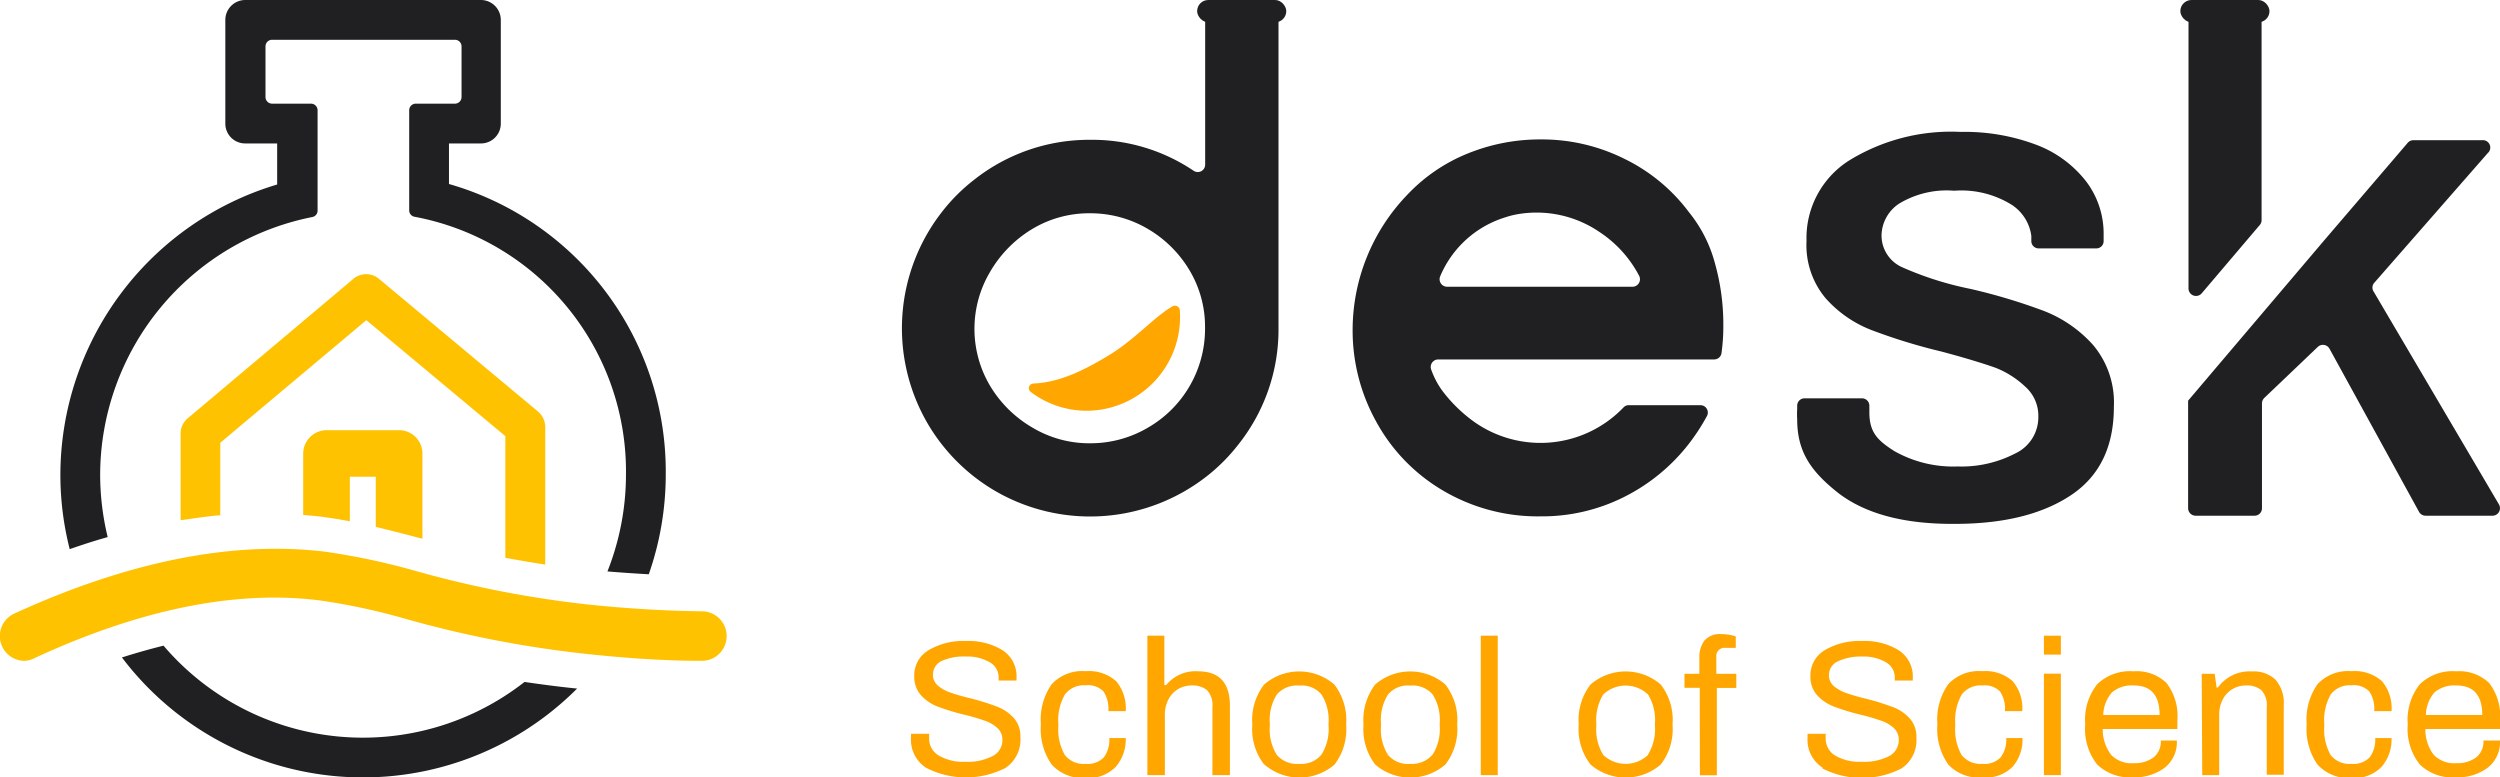 <svg id="Layer_1" data-name="Layer 1" xmlns="http://www.w3.org/2000/svg" viewBox="0 0 192.94 60"><defs><style>.cls-1{fill:#ffa600;}.cls-2{fill:#202023;}.cls-3{fill:#ffc200;}</style></defs><title>desk_school_of_science_logo</title><path class="cls-1" d="M71.48,59.26a2.57,2.57,0,0,1-1.17-2.33v-.3h1.4a.66.66,0,0,1,0,.11,1.25,1.25,0,0,0,0,.21,1.5,1.5,0,0,0,.76,1.37,3.66,3.66,0,0,0,2,.47,4.17,4.17,0,0,0,2.14-.44,1.37,1.37,0,0,0,.75-1.25,1.2,1.2,0,0,0-.39-.92,2.76,2.76,0,0,0-1-.57,15.82,15.82,0,0,0-1.58-.46,17.2,17.2,0,0,1-2-.61,3.37,3.37,0,0,1-1.29-.86,2.12,2.12,0,0,1-.54-1.51,2.24,2.24,0,0,1,1.12-2,5.27,5.27,0,0,1,2.86-.7,5.06,5.06,0,0,1,2.83.71,2.4,2.4,0,0,1,1.08,2.16v.18H77.07v-.22a1.32,1.32,0,0,0-.69-1.19,3.35,3.35,0,0,0-1.8-.44A4.17,4.17,0,0,0,72.7,51,1.16,1.16,0,0,0,72,52.06a1.08,1.08,0,0,0,.38.85,2.85,2.85,0,0,0,.94.53,15.88,15.88,0,0,0,1.56.45,18.52,18.52,0,0,1,2,.62,3.35,3.35,0,0,1,1.33.87,2.08,2.08,0,0,1,.54,1.49,2.64,2.64,0,0,1-1.14,2.39,6.72,6.72,0,0,1-6.13,0Z"/><path class="cls-1" d="M81.16,59a4.81,4.81,0,0,1-.83-3.1,4.74,4.74,0,0,1,.84-3.1,3.21,3.21,0,0,1,2.61-1,3.17,3.17,0,0,1,2.36.77,3.25,3.25,0,0,1,.74,2.31H85.54a2.44,2.44,0,0,0-.38-1.52,1.67,1.67,0,0,0-1.38-.47,1.83,1.83,0,0,0-1.59.7,4,4,0,0,0-.51,2.31V56a4,4,0,0,0,.5,2.27,1.84,1.84,0,0,0,1.6.68,1.73,1.73,0,0,0,1.41-.5,2.26,2.26,0,0,0,.42-1.49h1.27a3.23,3.23,0,0,1-.76,2.21,2.94,2.94,0,0,1-2.34.87A3.24,3.24,0,0,1,81.16,59Z"/><path class="cls-1" d="M88.55,49.06h1.31v3.81H90a2.92,2.92,0,0,1,2.47-1.06c1.63,0,2.45.89,2.45,2.67v5.34H93.57V54.57a1.69,1.69,0,0,0-.42-1.31,1.8,1.8,0,0,0-1.21-.36,2.1,2.1,0,0,0-1,.27,2,2,0,0,0-.76.8,2.5,2.5,0,0,0-.28,1.22v4.63H88.55Z"/><path class="cls-1" d="M97.56,59a4.46,4.46,0,0,1-.91-3.08,4.47,4.47,0,0,1,.91-3.09,4.14,4.14,0,0,1,5.42,0,4.53,4.53,0,0,1,.91,3.09A4.51,4.51,0,0,1,103,59a4.14,4.14,0,0,1-5.42,0Zm4.43-.77a3.7,3.7,0,0,0,.54-2.26v-.11a3.7,3.7,0,0,0-.54-2.26,2,2,0,0,0-1.72-.69,2.05,2.05,0,0,0-1.73.69A3.7,3.7,0,0,0,98,55.85V56a3.7,3.7,0,0,0,.54,2.26,2.05,2.05,0,0,0,1.73.69A2,2,0,0,0,102,58.22Z"/><path class="cls-1" d="M106.13,59a4.51,4.51,0,0,1-.9-3.08,4.53,4.53,0,0,1,.9-3.09,4.14,4.14,0,0,1,5.42,0,4.47,4.47,0,0,1,.91,3.09,4.46,4.46,0,0,1-.91,3.08,4.14,4.14,0,0,1-5.42,0Zm4.44-.77a3.7,3.7,0,0,0,.54-2.26v-.11a3.7,3.7,0,0,0-.54-2.26,2.05,2.05,0,0,0-1.73-.69,2,2,0,0,0-1.72.69,3.7,3.7,0,0,0-.54,2.26V56a3.7,3.7,0,0,0,.54,2.26,2,2,0,0,0,1.72.69A2.05,2.05,0,0,0,110.57,58.22Z"/><path class="cls-1" d="M114.28,49.06h1.31V59.82h-1.31Z"/><path class="cls-1" d="M122.75,59a4.46,4.46,0,0,1-.91-3.08,4.47,4.47,0,0,1,.91-3.09,4.14,4.14,0,0,1,5.42,0,4.47,4.47,0,0,1,.91,3.09,4.46,4.46,0,0,1-.91,3.08,4.14,4.14,0,0,1-5.42,0Zm4.44-.77a3.77,3.77,0,0,0,.53-2.26v-.11a3.77,3.77,0,0,0-.53-2.26,2.51,2.51,0,0,0-3.46,0,3.77,3.77,0,0,0-.53,2.26V56a3.77,3.77,0,0,0,.53,2.26,2.51,2.51,0,0,0,3.46,0Z"/><path class="cls-1" d="M131.18,53.08H130V52h1.15V50.74a2.12,2.12,0,0,1,.38-1.29,1.55,1.55,0,0,1,1.31-.51,3.2,3.2,0,0,1,.61.05,2.69,2.69,0,0,1,.51.13V50h-.77a.64.64,0,0,0-.73.72V52H134v1.09h-1.5v6.74h-1.31Z"/><path class="cls-1" d="M140.68,59.26a2.56,2.56,0,0,1-1.18-2.33l0-.3h1.4l0,.11a1.34,1.34,0,0,0,0,.21,1.52,1.52,0,0,0,.75,1.37,3.68,3.68,0,0,0,2,.47,4.23,4.23,0,0,0,2.15-.44,1.38,1.38,0,0,0,.74-1.25,1.2,1.2,0,0,0-.39-.92,2.8,2.8,0,0,0-1-.57,16.13,16.13,0,0,0-1.59-.46,17,17,0,0,1-2-.61,3.4,3.4,0,0,1-1.3-.86,2.12,2.12,0,0,1-.54-1.51,2.26,2.26,0,0,1,1.12-2,5.29,5.29,0,0,1,2.86-.7,5.06,5.06,0,0,1,2.83.71,2.41,2.41,0,0,1,1.09,2.16v.18h-1.39v-.22a1.32,1.32,0,0,0-.69-1.19,3.33,3.33,0,0,0-1.8-.44,4.17,4.17,0,0,0-1.88.36,1.16,1.16,0,0,0-.71,1.07,1.08,1.08,0,0,0,.38.85,3,3,0,0,0,.94.53,15.88,15.88,0,0,0,1.56.45,18.52,18.52,0,0,1,2,.62,3.28,3.28,0,0,1,1.33.87,2.08,2.08,0,0,1,.54,1.49,2.64,2.64,0,0,1-1.14,2.39,6.7,6.7,0,0,1-6.12,0Z"/><path class="cls-1" d="M150.36,59a4.74,4.74,0,0,1-.84-3.1,4.74,4.74,0,0,1,.84-3.1,3.22,3.22,0,0,1,2.62-1,3.16,3.16,0,0,1,2.35.77,3.21,3.21,0,0,1,.74,2.31h-1.34a2.37,2.37,0,0,0-.38-1.52A1.66,1.66,0,0,0,153,52.9a1.83,1.83,0,0,0-1.6.7,4.06,4.06,0,0,0-.5,2.31V56a4,4,0,0,0,.49,2.27,1.86,1.86,0,0,0,1.61.68,1.72,1.72,0,0,0,1.4-.5,2.21,2.21,0,0,0,.43-1.49h1.26a3.23,3.23,0,0,1-.76,2.21A2.92,2.92,0,0,1,153,60,3.22,3.22,0,0,1,150.36,59Z"/><path class="cls-1" d="M157.74,49.06h1.31v1.46h-1.31Zm0,2.93h1.31v7.83h-1.31Z"/><path class="cls-1" d="M161.85,59a4.41,4.41,0,0,1-.92-3.09,4.42,4.42,0,0,1,.92-3.1,3.64,3.64,0,0,1,2.81-1,3.3,3.3,0,0,1,2.54.9,4.17,4.17,0,0,1,.84,2.9v.65h-5.76a3.28,3.28,0,0,0,.65,2,2.19,2.19,0,0,0,1.73.64,2.45,2.45,0,0,0,1.52-.43,1.54,1.54,0,0,0,.58-1.32H168a2.5,2.5,0,0,1-.94,2.1,3.85,3.85,0,0,1-2.44.74A3.64,3.64,0,0,1,161.85,59Zm4.82-3.82q0-2.28-2-2.28a2.36,2.36,0,0,0-1.67.53,2.75,2.75,0,0,0-.68,1.75Z"/><path class="cls-1" d="M169.92,52h1l.15,1.06h.1a3,3,0,0,1,2.64-1.24,2.44,2.44,0,0,1,1.8.63,2.77,2.77,0,0,1,.64,2v5.34h-1.31V54.57a1.69,1.69,0,0,0-.42-1.31,1.8,1.8,0,0,0-1.21-.36,2.1,2.1,0,0,0-1,.27,2,2,0,0,0-.76.8,2.5,2.5,0,0,0-.28,1.22v4.63h-1.31Z"/><path class="cls-1" d="M178.85,59a4.81,4.81,0,0,1-.83-3.1,4.74,4.74,0,0,1,.84-3.1,3.21,3.21,0,0,1,2.61-1,3.17,3.17,0,0,1,2.36.77,3.25,3.25,0,0,1,.74,2.31h-1.34a2.37,2.37,0,0,0-.38-1.52,1.67,1.67,0,0,0-1.38-.47,1.83,1.83,0,0,0-1.59.7,4.06,4.06,0,0,0-.5,2.31V56a4,4,0,0,0,.49,2.27,1.84,1.84,0,0,0,1.6.68,1.73,1.73,0,0,0,1.41-.5,2.26,2.26,0,0,0,.43-1.49h1.26a3.23,3.23,0,0,1-.76,2.21,2.93,2.93,0,0,1-2.34.87A3.24,3.24,0,0,1,178.85,59Z"/><path class="cls-1" d="M186.75,59a4.41,4.41,0,0,1-.93-3.09,4.42,4.42,0,0,1,.93-3.1,3.62,3.62,0,0,1,2.81-1,3.32,3.32,0,0,1,2.54.9,4.17,4.17,0,0,1,.84,2.9v.65h-5.76a3.22,3.22,0,0,0,.65,2,2.19,2.19,0,0,0,1.73.64,2.47,2.47,0,0,0,1.52-.43,1.54,1.54,0,0,0,.58-1.32h1.28a2.51,2.51,0,0,1-.95,2.1,3.84,3.84,0,0,1-2.43.74A3.62,3.62,0,0,1,186.75,59Zm4.82-3.82q0-2.28-2-2.28a2.4,2.4,0,0,0-1.68.53,2.75,2.75,0,0,0-.67,1.75Z"/><path class="cls-2" d="M98.67,25.32a14.25,14.25,0,0,1-3.11,9,13.91,13.91,0,0,1-2.42,2.43,14.6,14.6,0,0,1-16.3,1.16,14.53,14.53,0,0,1-5.28-5.28A14.6,14.6,0,0,1,72.7,16.35a13.91,13.91,0,0,1,2.42-2.43,14.3,14.3,0,0,1,9-3.13,14,14,0,0,1,8,2.39.57.57,0,0,0,.89-.47V.58A.58.58,0,0,1,93.57,0H98.1a.58.58,0,0,1,.57.58V25.32ZM88.6,33A8.8,8.8,0,0,0,93,25.32v-.05a8.47,8.47,0,0,0-1.21-4.43,9.06,9.06,0,0,0-3.25-3.2,8.72,8.72,0,0,0-4.4-1.18,8.51,8.51,0,0,0-4.52,1.24A9.33,9.33,0,0,0,76.4,21a8.62,8.62,0,0,0,0,8.76A9.17,9.17,0,0,0,79.68,33a8.54,8.54,0,0,0,4.46,1.21A8.73,8.73,0,0,0,88.6,33Z"/><path class="cls-2" d="M111,27.74a.58.58,0,0,0-.55.77,6.45,6.45,0,0,0,.85,1.63,11.34,11.34,0,0,0,2,2.06,8.87,8.87,0,0,0,12-.76.54.54,0,0,1,.4-.17h5.52a.57.57,0,0,1,.52.83,15.88,15.88,0,0,1-1.43,2.19,14.6,14.6,0,0,1-5,4.08,14.09,14.09,0,0,1-6.39,1.48,14.38,14.38,0,0,1-7.57-2,13.86,13.86,0,0,1-5.14-5.31,14.49,14.49,0,0,1-1.82-7.1A15.06,15.06,0,0,1,108.64,15a13.17,13.17,0,0,1,4.6-3.14,14.83,14.83,0,0,1,5.69-1.1,14.28,14.28,0,0,1,6.42,1.49,13.68,13.68,0,0,1,5,4.13,10.54,10.54,0,0,1,2,3.93A17.47,17.47,0,0,1,133,25.1a15,15,0,0,1-.14,2.14.57.57,0,0,1-.57.5H111Zm15-5.61a.58.58,0,0,0,.5-.85,9.1,9.1,0,0,0-3.08-3.39,8.61,8.61,0,0,0-6.1-1.39,6.65,6.65,0,0,0-1.17.28,8,8,0,0,0-5,4.54.58.58,0,0,0,.53.81Z"/><path class="cls-2" d="M141.81,38c-2.07-1.65-3.11-3.15-3.11-5.64a6.54,6.54,0,0,1,0-.8c0-.05,0-.15,0-.27a.57.57,0,0,1,.57-.55h4.42a.57.57,0,0,1,.58.57v.5c0,1.57.64,2.18,1.92,3a9.24,9.24,0,0,0,4.9,1.19,9,9,0,0,0,4.43-1,3.08,3.08,0,0,0,1.79-2.81,3,3,0,0,0-1-2.34A7.15,7.15,0,0,0,154,28.38c-1-.35-2.33-.76-4.13-1.24a44.24,44.24,0,0,1-5.39-1.65A9.1,9.1,0,0,1,140.88,23a6.37,6.37,0,0,1-1.46-4.4,7.08,7.08,0,0,1,3.25-6.19,15,15,0,0,1,8.64-2.23,15.66,15.66,0,0,1,5.86,1A8.78,8.78,0,0,1,161,14a6.66,6.66,0,0,1,1.35,4.07l0,.56a.56.56,0,0,1-.57.54h-4.44a.56.56,0,0,1-.57-.57v-.39a3.4,3.4,0,0,0-1.46-2.37,7.35,7.35,0,0,0-4.49-1.12,7.09,7.09,0,0,0-4.26,1,3,3,0,0,0-1.35,2.4,2.68,2.68,0,0,0,1.65,2.53,25.18,25.18,0,0,0,5.23,1.65A44.8,44.8,0,0,1,157.75,24a9.89,9.89,0,0,1,3.8,2.64,6.9,6.9,0,0,1,1.59,4.76c0,3.09-1.11,5.36-3.33,6.83s-5.2,2.2-8.94,2.2C146.9,40.46,143.89,39.63,141.81,38Z"/><path class="cls-1" d="M83.88,31.7a7.23,7.23,0,0,0,7.17-7.79.38.38,0,0,0-.56-.27c-1.35.77-2.89,2.54-4.85,3.74-2.45,1.5-4.16,2.14-5.89,2.22a.36.36,0,0,0-.2.65A7.15,7.15,0,0,0,83.88,31.7Z"/><rect class="cls-2" x="92.39" width="6.88" height="1.72" rx="0.86" ry="0.86"/><rect class="cls-2" x="168.27" width="6.88" height="1.72" rx="0.86" ry="0.86"/><path class="cls-2" d="M174.54,17V.58A.57.57,0,0,0,174,0h-4.52a.58.58,0,0,0-.58.58v21.7a.58.58,0,0,0,1,.38l4.52-5.32A.56.56,0,0,0,174.54,17Z"/><path class="cls-2" d="M192.86,38.93l-9.68-16.44a.56.56,0,0,1,.06-.67l8.75-10a.57.57,0,0,0-.43-1h-5.3a.57.57,0,0,0-.44.2l-6.44,7.52L168.87,30.92v8.31a.58.58,0,0,0,.58.57H174a.57.57,0,0,0,.57-.57v-8.1a.6.6,0,0,1,.18-.42l4.13-3.94a.58.58,0,0,1,.9.14l6.91,12.59a.58.58,0,0,0,.5.3h5.21A.58.58,0,0,0,192.86,38.93Z"/><path class="cls-3" d="M1.91,51a1.91,1.91,0,0,1-.8-3.65c8.74-4,16.81-5.64,24-4.77a53.42,53.42,0,0,1,7.17,1.54,81.61,81.61,0,0,0,13.36,2.56c2.82.29,5.68.46,8.53.5a1.91,1.91,0,0,1,0,3.82h0c-3,0-6-.22-8.88-.53A84.5,84.5,0,0,1,31.3,47.76a49.09,49.09,0,0,0-6.68-1.43c-6.45-.8-13.82.7-21.91,4.44A1.9,1.9,0,0,1,1.91,51Z"/><path class="cls-2" d="M51.38,36.64a23.28,23.28,0,0,1-1.31,7.68c-1.06-.06-2.13-.13-3.19-.22a20.3,20.3,0,0,0,1.43-7.46A20,20,0,0,0,32,16.73a.5.5,0,0,1-.42-.49V8.51A.51.51,0,0,1,32.11,8h3a.51.51,0,0,0,.51-.51V3.58a.51.51,0,0,0-.51-.51H21a.51.51,0,0,0-.51.51V7.49A.51.51,0,0,0,21,8h3a.51.51,0,0,1,.51.51v7.74a.5.5,0,0,1-.41.5A20.33,20.33,0,0,0,7.73,36.64a20.63,20.63,0,0,0,.58,4.81c-1,.28-1.95.59-2.93.93a23.15,23.15,0,0,1-.72-5.74,23.42,23.42,0,0,1,16.73-22.4V11.07H18.93a1.53,1.53,0,0,1-1.54-1.53v-8A1.54,1.54,0,0,1,18.93,0H37.11a1.54,1.54,0,0,1,1.54,1.54v8a1.53,1.53,0,0,1-1.54,1.53H34.65V14.2A23.08,23.08,0,0,1,51.38,36.64Z"/><path class="cls-2" d="M44.24,53.11c-1.35-.14-2.59-.31-3.76-.48a20.23,20.23,0,0,1-27.86-2.8c-1,.25-2.12.56-3.21.91a23.33,23.33,0,0,0,35.13,2.4Z"/><path class="cls-3" d="M24.65,39.86c.81.1,1.59.23,2.35.37V36.79h2v3.87c1,.25,2.09.52,3.15.8l.45.12V35a1.8,1.8,0,0,0-1.8-1.8H25.2A1.81,1.81,0,0,0,23.4,35v4.74Z"/><path class="cls-3" d="M17,39.76V34.17l11.27-9.46L39,33.66v9.39c1,.18,2,.36,3.08.52V32.94a1.57,1.57,0,0,0-.56-1.18L29.26,21.53a1.53,1.53,0,0,0-2,0L14.49,32.28a1.53,1.53,0,0,0-.55,1.18v6.69C15,40,16,39.85,17,39.76Z"/></svg>